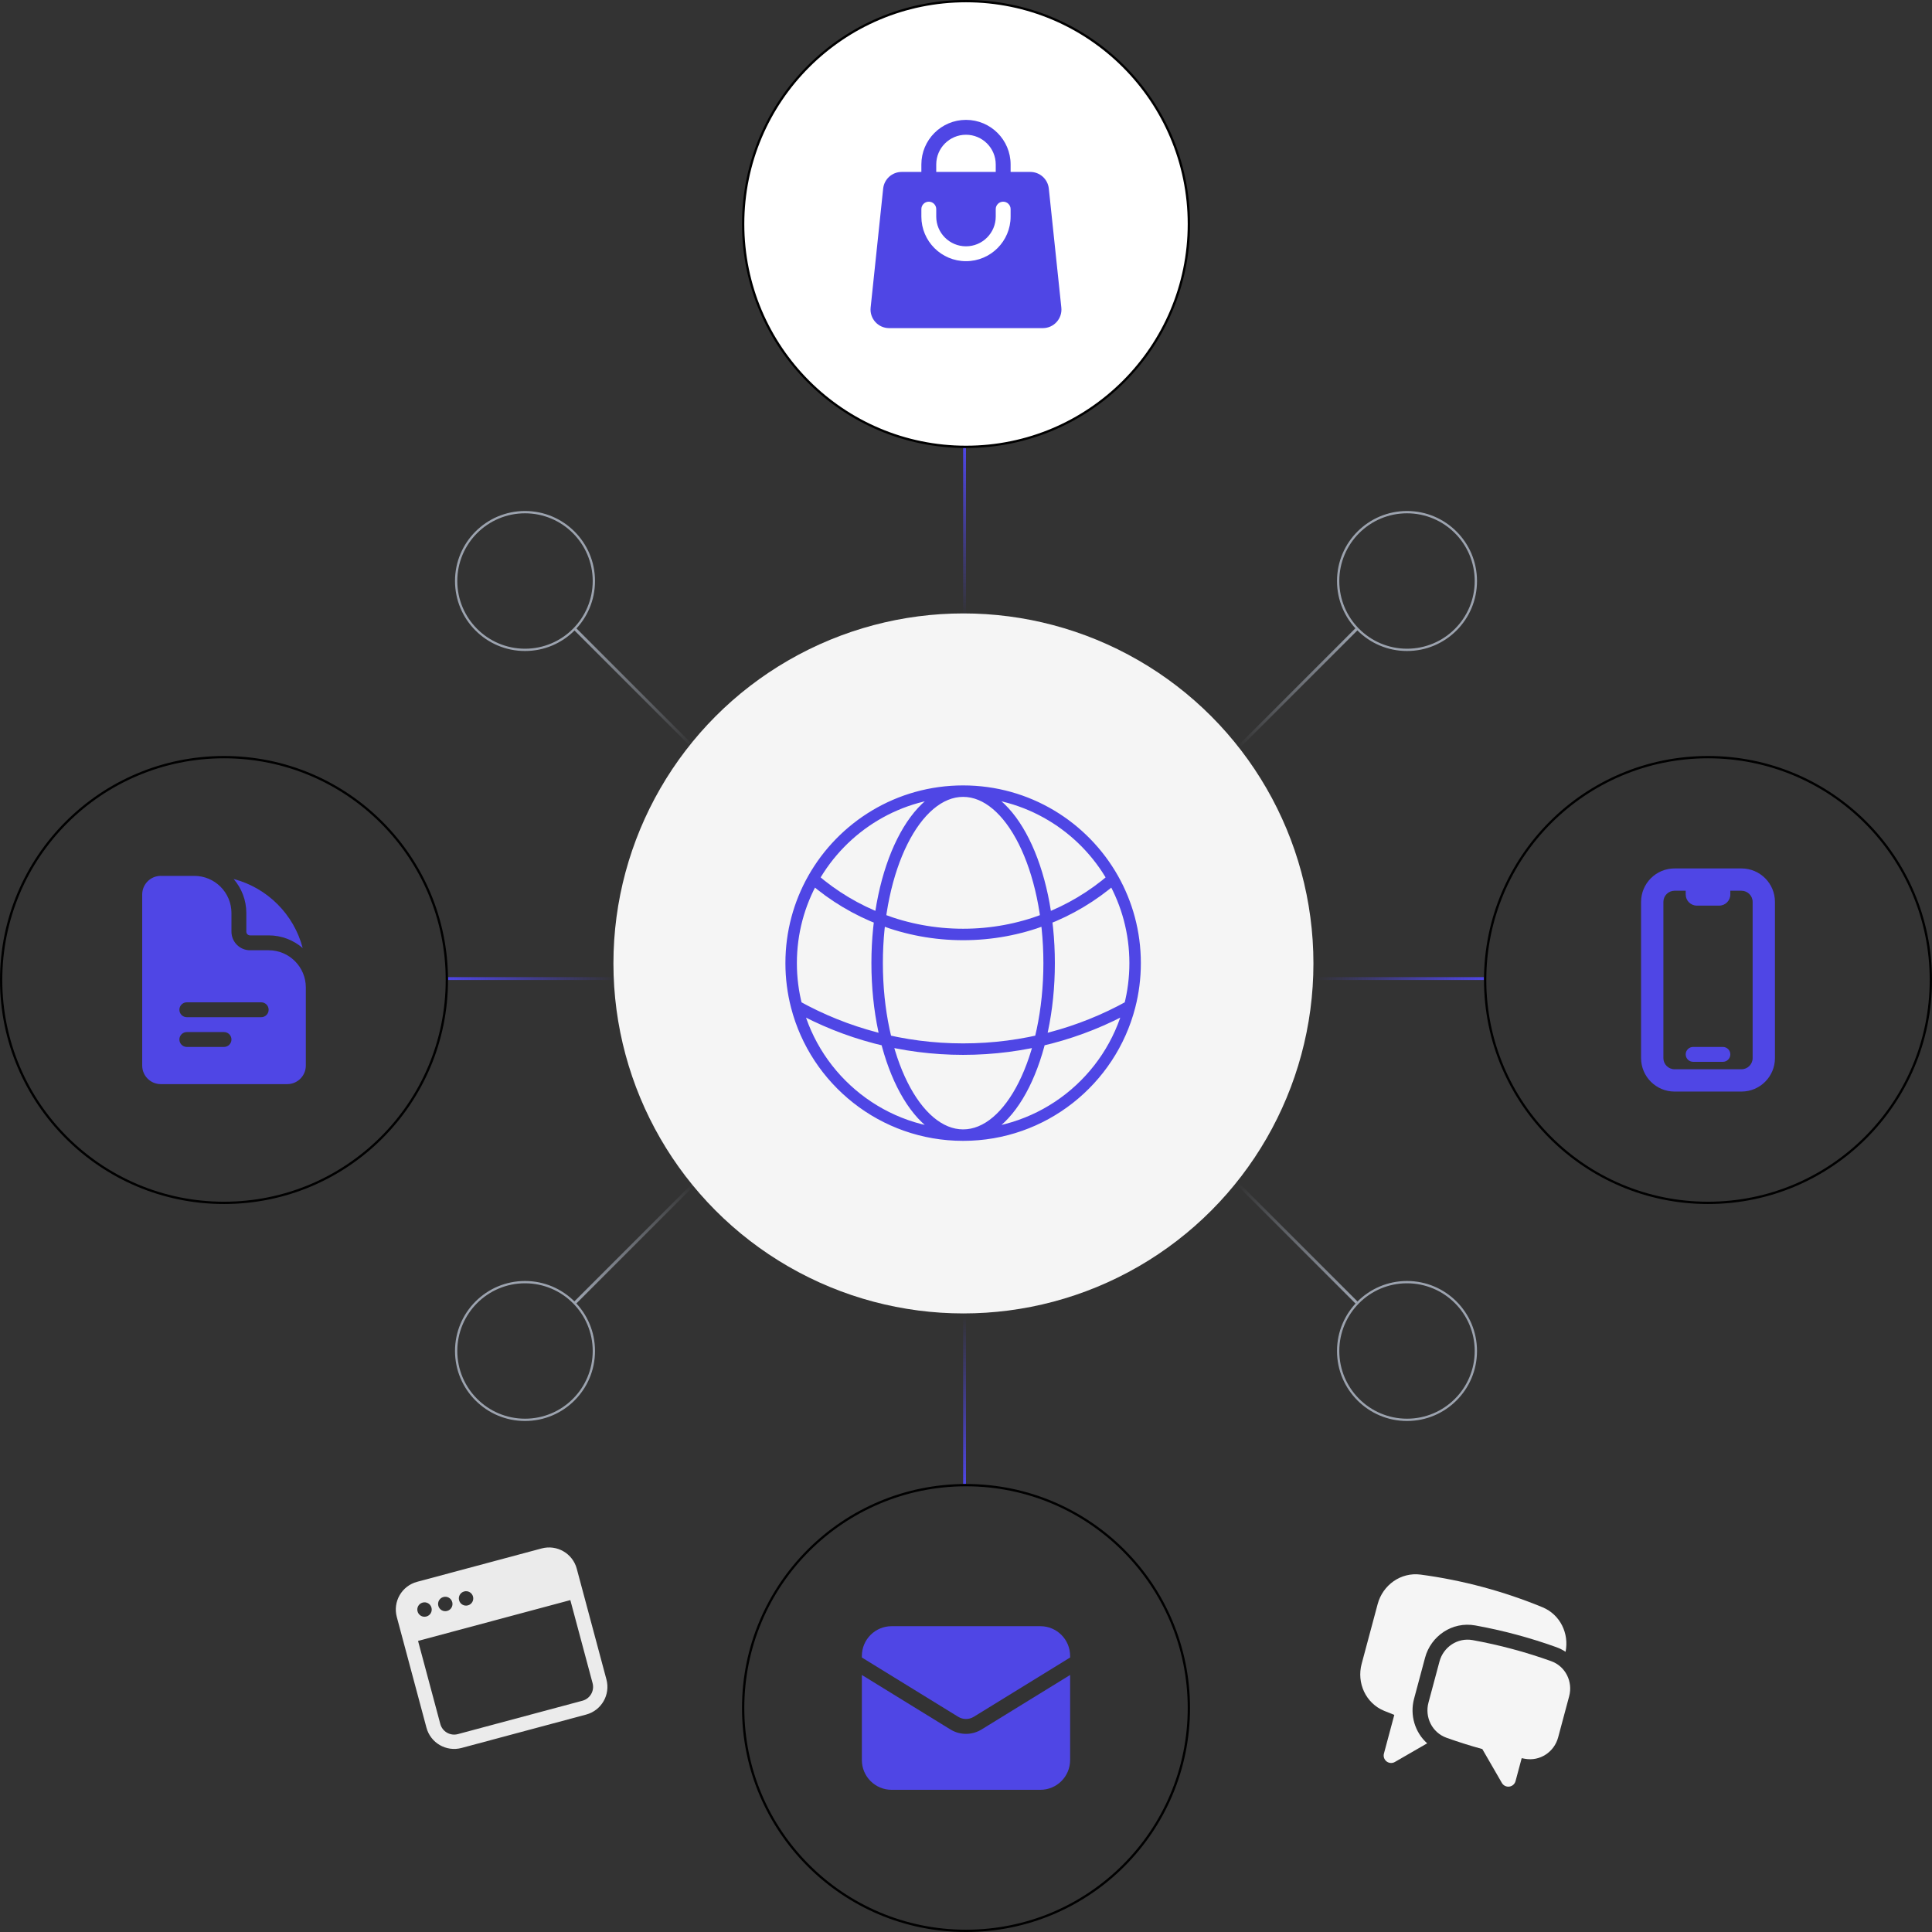 <svg width="337" height="337" viewBox="0 0 337 337" fill="none" xmlns="http://www.w3.org/2000/svg">
<rect x="0" y="0" width="337" height="337" fill="#333333" stroke="none"/>
<circle cx="168.051" cy="168.051" r="61.051" fill="#F5F5F5"/>
<path d="M168 198C181.975 198 193.719 188.444 197.052 175.51M168 198C154.025 198 142.281 188.444 138.948 175.51M168 198C176.284 198 183 184.569 183 168C183 151.431 176.284 138 168 138M168 198C159.716 198 153 184.569 153 168C153 151.431 159.716 138 168 138M168 138C179.217 138 188.997 144.156 194.144 153.275M168 138C156.783 138 147.003 144.156 141.856 153.275M194.144 153.275C187.132 159.335 177.994 163 168 163C158.006 163 148.868 159.335 141.856 153.275M194.144 153.275C196.599 157.625 198 162.649 198 168C198 170.593 197.671 173.11 197.052 175.51M197.052 175.51C188.445 180.282 178.54 183 168 183C157.46 183 147.555 180.282 138.948 175.51M138.948 175.51C138.329 173.11 138 170.593 138 168C138 162.649 139.401 157.625 141.856 153.275" stroke="#4F46E5" stroke-width="2" stroke-linecap="round" stroke-linejoin="round"/>
<line x1="229.551" y1="170.692" x2="258.855" y2="170.692" stroke="url(#paint0_linear_1277_17758)" stroke-width="0.5"/>
<line x1="215.94" y1="130.435" x2="236.662" y2="109.713" stroke="url(#paint1_linear_1277_17758)" stroke-width="0.5"/>
<line y1="-0.25" x2="29.304" y2="-0.25" transform="matrix(0.707 0.707 0.707 -0.707 216.117 206.351)" stroke="url(#paint2_linear_1277_17758)" stroke-width="0.5"/>
<line y1="-0.25" x2="29.304" y2="-0.25" transform="matrix(-0.707 -0.707 -0.707 0.707 120.844 130.612)" stroke="url(#paint3_linear_1277_17758)" stroke-width="0.5"/>
<line x1="121.021" y1="206.527" x2="100.299" y2="227.249" stroke="url(#paint4_linear_1277_17758)" stroke-width="0.5"/>
<line y1="-0.25" x2="29.304" y2="-0.25" transform="matrix(-1 0 0 1 107.449 170.942)" stroke="url(#paint5_linear_1277_17758)" stroke-width="0.5"/>
<line x1="168.25" y1="107.449" x2="168.25" y2="78.145" stroke="url(#paint6_linear_1277_17758)" stroke-width="0.5"/>
<line y1="-0.25" x2="29.304" y2="-0.25" transform="matrix(-4.37114e-08 1 1 4.37114e-08 168.5 229.551)" stroke="url(#paint7_linear_1277_17758)" stroke-width="0.5"/>
<circle cx="297.928" cy="170.943" r="38.873" stroke="black" stroke-width="0.4"/>
<circle cx="39.072" cy="170.943" r="38.873" stroke="black" stroke-width="0.4"/>
<circle cx="245.425" cy="235.654" r="12.01" stroke="#9CA3AF" stroke-width="0.4"/>
<circle cx="91.577" cy="235.654" r="12.01" stroke="#9CA3AF" stroke-width="0.4"/>
<g clip-path="url(#clip0_1277_17758)">
<path fill-rule="evenodd" clip-rule="evenodd" d="M69.212 282.043C68.497 279.375 70.08 276.634 72.748 275.919L94.481 270.095C97.148 269.381 99.89 270.964 100.605 273.631L105.781 292.949C106.496 295.617 104.913 298.358 102.245 299.073L80.512 304.897C77.845 305.611 75.103 304.028 74.388 301.361L69.212 282.043ZM99.484 279.108L72.921 286.225L76.803 300.714C77.161 302.048 78.531 302.839 79.865 302.482L101.598 296.658C102.932 296.301 103.724 294.93 103.366 293.596L99.484 279.108ZM73.718 279.541C73.051 279.72 72.656 280.405 72.834 281.072L72.838 281.084C73.016 281.751 73.702 282.147 74.368 281.968L74.38 281.965C75.047 281.786 75.443 281.101 75.264 280.434L75.261 280.422C75.082 279.755 74.397 279.359 73.73 279.538L73.718 279.541ZM76.457 280.101C76.278 279.435 76.674 278.749 77.34 278.57L77.353 278.567C78.019 278.389 78.705 278.784 78.883 279.451L78.887 279.463C79.065 280.13 78.67 280.815 78.003 280.994L77.991 280.997C77.324 281.176 76.638 280.78 76.46 280.113L76.457 280.101ZM80.963 277.6C80.296 277.779 79.9 278.464 80.079 279.131L80.082 279.143C80.261 279.81 80.946 280.205 81.613 280.027L81.625 280.024C82.292 279.845 82.688 279.159 82.509 278.493L82.506 278.481C82.327 277.814 81.641 277.418 80.975 277.597L80.963 277.6Z" fill="#EBEBEB"/>
</g>
<g clip-path="url(#clip1_1277_17758)">
<path d="M247.813 274.66C251.41 275.14 255.016 275.857 258.614 276.821C262.212 277.785 265.693 278.967 269.048 280.35C272.157 281.631 273.728 284.946 273.081 288.123C272.584 287.794 272.038 287.518 271.446 287.306C269.171 286.489 266.845 285.761 264.47 285.124C262.095 284.488 259.716 283.956 257.338 283.526C253.299 282.795 249.585 285.382 248.578 289.142L246.654 296.322C245.895 299.155 246.8 302.178 248.942 304.09L243.306 307.343C242.851 307.606 242.281 307.569 241.864 307.249C241.446 306.928 241.263 306.388 241.399 305.88L243.208 299.128C242.617 298.9 242.029 298.665 241.445 298.425C238.197 297.086 236.628 293.527 237.513 290.225L240.308 279.795C241.192 276.493 244.331 274.195 247.813 274.66Z" fill="#F5F5F5"/>
<path d="M263.797 287.638C261.491 287.02 259.182 286.504 256.875 286.086C254.238 285.609 251.767 287.293 251.091 289.815L249.167 296.996C248.49 299.522 249.794 302.218 252.32 303.121C254.358 303.849 256.439 304.507 258.561 305.089L261.972 310.998C262.235 311.454 262.747 311.706 263.269 311.637C263.791 311.569 264.22 311.193 264.356 310.684L265.429 306.68C265.617 306.716 265.806 306.751 265.994 306.785C268.633 307.266 271.11 305.583 271.787 303.057L273.711 295.876C274.387 293.354 273.089 290.66 270.567 289.755C268.36 288.963 266.102 288.255 263.797 287.638Z" fill="#F5F5F5"/>
</g>
<circle cx="245.425" cy="101.345" r="12.01" stroke="#9CA3AF" stroke-width="0.4"/>
<circle cx="91.577" cy="101.345" r="12.01" stroke="#9CA3AF" stroke-width="0.4"/>
<circle cx="168.502" cy="39.072" r="38.873" fill="white" stroke="black" stroke-width="0.4"/>
<circle cx="168.502" cy="297.928" r="38.873" stroke="black" stroke-width="0.4"/>
<path fill-rule="evenodd" clip-rule="evenodd" d="M160.714 28.693V29.991H157.276C155.617 29.991 154.225 31.244 154.051 32.894L151.866 53.651C151.664 55.566 153.166 57.234 155.091 57.234H181.904C183.83 57.234 185.331 55.566 185.13 53.651L182.945 32.894C182.771 31.244 181.379 29.991 179.719 29.991H176.282V28.693C176.282 24.394 172.797 20.909 168.498 20.909C164.199 20.909 160.714 24.394 160.714 28.693ZM168.498 23.504C165.632 23.504 163.308 25.827 163.308 28.693V29.991H173.687V28.693C173.687 25.827 171.364 23.504 168.498 23.504ZM163.308 37.774C163.308 40.64 165.632 42.964 168.498 42.964C171.364 42.964 173.687 40.64 173.687 37.774V36.477C173.687 35.761 174.268 35.18 174.984 35.18C175.701 35.18 176.282 35.761 176.282 36.477V37.774C176.282 42.073 172.797 45.558 168.498 45.558C164.199 45.558 160.714 42.073 160.714 37.774V36.477C160.714 35.761 161.294 35.18 162.011 35.18C162.727 35.18 163.308 35.761 163.308 36.477V37.774Z" fill="#4F46E5"/>
<path d="M150.336 292.166V307.009C150.336 309.875 152.659 312.198 155.525 312.198H181.472C184.338 312.198 186.661 309.875 186.661 307.009V292.166L171.218 301.669C169.55 302.696 167.447 302.696 165.779 301.669L150.336 292.166Z" fill="#4F46E5"/>
<path d="M186.661 289.12V288.847C186.661 285.981 184.338 283.657 181.472 283.657H155.525C152.659 283.657 150.336 285.981 150.336 288.847V289.12L167.139 299.46C167.973 299.973 169.024 299.973 169.858 299.46L186.661 289.12Z" fill="#4F46E5"/>
<path d="M295.335 182.618C294.619 182.618 294.038 183.199 294.038 183.916C294.038 184.632 294.619 185.213 295.335 185.213H300.525C301.241 185.213 301.822 184.632 301.822 183.916C301.822 183.199 301.241 182.618 300.525 182.618H295.335Z" fill="#4F46E5"/>
<path fill-rule="evenodd" clip-rule="evenodd" d="M292.092 151.482C288.868 151.482 286.254 154.096 286.254 157.32V184.564C286.254 187.789 288.868 190.402 292.092 190.402H303.768C306.992 190.402 309.606 187.789 309.606 184.564V157.32C309.606 154.096 306.992 151.482 303.768 151.482H292.092ZM290.146 157.32C290.146 156.246 291.017 155.374 292.092 155.374H294.038V156.023C294.038 157.098 294.909 157.969 295.984 157.969H299.876C300.951 157.969 301.822 157.098 301.822 156.023V155.374H303.768C304.843 155.374 305.714 156.246 305.714 157.32V184.564C305.714 185.639 304.843 186.51 303.768 186.51H292.092C291.017 186.51 290.146 185.639 290.146 184.564V157.32Z" fill="#4F46E5"/>
<path fill-rule="evenodd" clip-rule="evenodd" d="M28.048 152.78C26.257 152.78 24.805 154.232 24.805 156.024V185.862C24.805 187.653 26.257 189.105 28.048 189.105H50.103C51.894 189.105 53.346 187.653 53.346 185.862V172.24C53.346 168.658 50.442 165.754 46.859 165.754H43.616C41.825 165.754 40.373 164.301 40.373 162.51V159.267C40.373 155.684 37.468 152.78 33.886 152.78H28.048ZM31.291 176.132C31.291 175.416 31.872 174.835 32.589 174.835H45.562C46.278 174.835 46.859 175.416 46.859 176.132C46.859 176.849 46.278 177.43 45.562 177.43H32.589C31.872 177.43 31.291 176.849 31.291 176.132ZM32.589 180.024C31.872 180.024 31.291 180.605 31.291 181.321C31.291 182.038 31.872 182.619 32.589 182.619H39.075C39.792 182.619 40.373 182.038 40.373 181.321C40.373 180.605 39.792 180.024 39.075 180.024H32.589Z" fill="#4F46E5"/>
<path d="M40.755 153.327C42.133 154.919 42.967 156.996 42.967 159.267V162.51C42.967 162.868 43.258 163.159 43.616 163.159H46.859C49.13 163.159 51.207 163.993 52.8 165.371C51.264 159.492 46.635 154.863 40.755 153.327Z" fill="#4F46E5"/>
<defs>
<linearGradient id="paint0_linear_1277_17758" x1="258.855" y1="170.942" x2="229.551" y2="170.942" gradientUnits="userSpaceOnUse">
<stop stop-color="#4F46E5"/>
<stop offset="1" stop-color="#4F46E5" stop-opacity="0"/>
</linearGradient>
<linearGradient id="paint1_linear_1277_17758" x1="236.838" y1="109.89" x2="216.117" y2="130.611" gradientUnits="userSpaceOnUse">
<stop stop-color="#9CA3AF"/>
<stop offset="1" stop-color="#9CA3AF" stop-opacity="0"/>
</linearGradient>
<linearGradient id="paint2_linear_1277_17758" x1="29.304" y1="0" x2="0" y2="0" gradientUnits="userSpaceOnUse">
<stop stop-color="#9CA3AF"/>
<stop offset="1" stop-color="#9CA3AF" stop-opacity="0"/>
</linearGradient>
<linearGradient id="paint3_linear_1277_17758" x1="29.304" y1="0" x2="0" y2="0" gradientUnits="userSpaceOnUse">
<stop stop-color="#9CA3AF"/>
<stop offset="1" stop-color="#9CA3AF" stop-opacity="0"/>
</linearGradient>
<linearGradient id="paint4_linear_1277_17758" x1="100.122" y1="227.072" x2="120.844" y2="206.351" gradientUnits="userSpaceOnUse">
<stop stop-color="#9CA3AF"/>
<stop offset="1" stop-color="#9CA3AF" stop-opacity="0"/>
</linearGradient>
<linearGradient id="paint5_linear_1277_17758" x1="29.304" y1="0" x2="0" y2="0" gradientUnits="userSpaceOnUse">
<stop stop-color="#4F46E5"/>
<stop offset="1" stop-color="#4F46E5" stop-opacity="0"/>
</linearGradient>
<linearGradient id="paint6_linear_1277_17758" x1="168.5" y1="78.145" x2="168.5" y2="107.449" gradientUnits="userSpaceOnUse">
<stop stop-color="#4F46E5"/>
<stop offset="1" stop-color="#4F46E5" stop-opacity="0"/>
</linearGradient>
<linearGradient id="paint7_linear_1277_17758" x1="29.304" y1="0" x2="0" y2="0" gradientUnits="userSpaceOnUse">
<stop stop-color="#4F46E5"/>
<stop offset="1" stop-color="#4F46E5" stop-opacity="0"/>
</linearGradient>
<clipPath id="clip0_1277_17758">
<rect width="40" height="40" fill="white" transform="translate(63 273.354) rotate(-15)"/>
</clipPath>
<clipPath id="clip1_1277_17758">
<rect width="41.631" height="41.631" fill="white" transform="translate(240.773 268) rotate(15)"/>
</clipPath>
</defs>
</svg>
